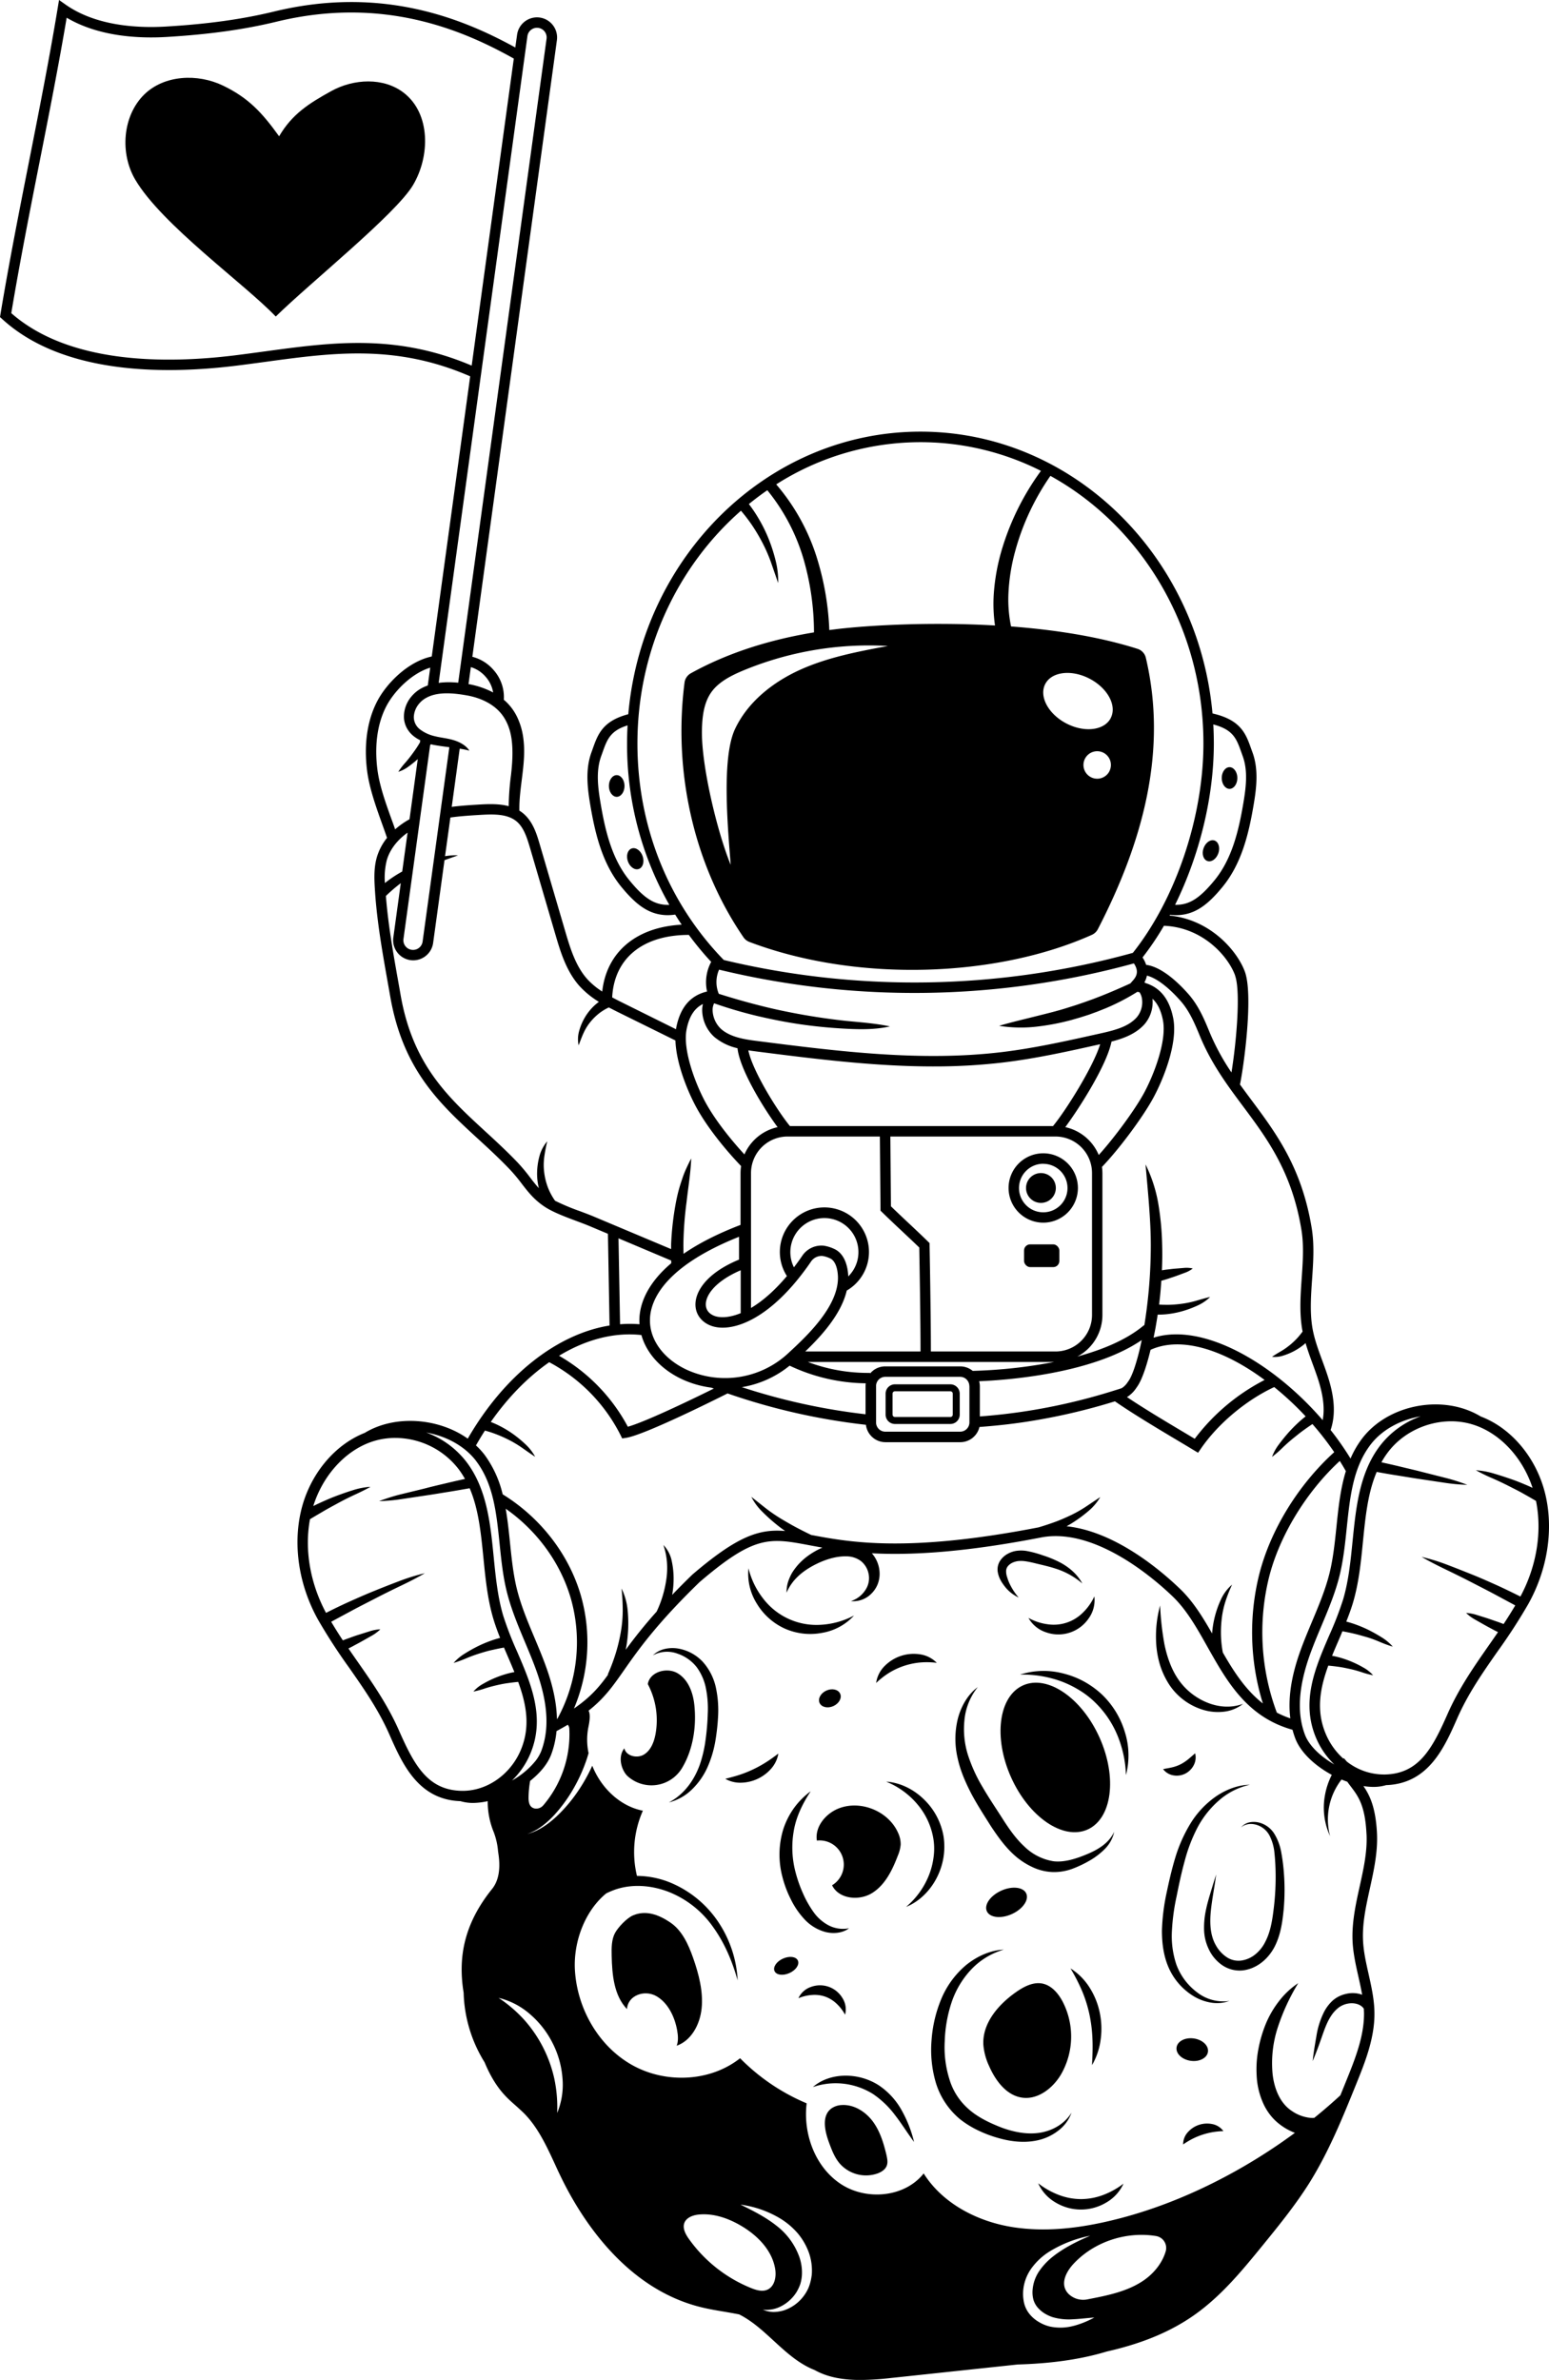 <svg xmlns="http://www.w3.org/2000/svg" viewBox="0 0 869.04 1334.8"><title>Asset 7</title><g id="Layer_2" data-name="Layer 2"><g id="Layer_1-2" data-name="Layer 1"><path d="M585.29,685.74a19.45,19.45,0,1,0-19.45-19.45A19.47,19.47,0,0,0,585.29,685.74Zm0-33a13.6,13.6,0,1,1-13.59,13.59A13.61,13.61,0,0,1,585.29,652.7Z"/><path d="M584,674.65a8.36,8.36,0,1,0-8.36-8.36A8.36,8.36,0,0,0,584,674.65Z"/><rect x="574.52" y="697.91" width="19.82" height="12.76" rx="3.44"/><path d="M346,434.74c-2.43,0-4.39,2.72-4.39,6.08s2,6.09,4.39,6.09,4.38-2.73,4.38-6.09S348.39,434.74,346,434.74Z"/><path d="M358.39,487.38c2.29-.8,3.25-4,2.15-7.19s-3.85-5.1-6.14-4.31-3.25,4-2.14,7.19S356.11,488.17,358.39,487.38Z"/><path d="M689.81,442.44c2.42,0,4.39-2.73,4.39-6.09s-2-6.08-4.39-6.08-4.38,2.72-4.38,6.08S687.39,442.44,689.81,442.44Z"/><path d="M677.39,482.91c2.28.79,5-1.14,6.13-4.31s.14-6.4-2.14-7.19-5,1.14-6.14,4.31S675.1,482.11,677.39,482.91Z"/><path d="M376.33,1078.44c-7-4.83-14.18-7.21-21.27-4.14-3.34,1.45-8.18,6.47-10,9.8-2,3.7-2,8.4-1.89,12.88.24,10.44,1.23,22.19,8.58,29.83.47-7.6,9.66-11,16.29-7.36s10.51,11.64,11.87,19.32c.52,2.92.74,6-.27,8.6,8.12-2.87,13.06-11.73,14-21s-1.52-19-4.76-28.21C386.25,1090.62,382.68,1082.81,376.33,1078.44Z"/><path d="M382.54,991.79c6.19-10.16,8.32-23.28,7-35.57-.72-6.93-3.42-14.26-9.43-17.78s-15.55-.77-16.67,6.1a43.31,43.31,0,0,1,4.3,28.18c-.84,4.4-2.63,9-6.46,11.33s-10,.89-11-3.48c-3.24,4-2.32,10.2.72,14.37a9.62,9.62,0,0,0,1.59,1.65A20,20,0,0,0,382.54,991.79Z"/><path d="M489.66,1189.81c-4.1-5.51-10.63-9.61-17.48-9.17a10.79,10.79,0,0,0-5.86,2c-5.44,4.13-3.6,12.6-1.23,19,1.53,4.15,3.12,8.39,6,11.77a19.63,19.63,0,0,0,21.38,5.54c2-.77,4-2,4.9-4s.41-4.11,0-6.15C495.77,1202.07,493.75,1195.32,489.66,1189.81Z"/><path d="M567.23,996.8c10,22.33,29.23,35.45,42.94,29.3s16.72-29.22,6.72-51.54-29.22-35.44-42.93-29.3S557.23,974.48,567.23,996.8Z"/><path d="M551.7,1146.82a34.56,34.56,0,0,0,3.25,12c3.59,8.2,9.74,16.48,18.61,17.68s17.28-5.43,21.82-13.24a42.62,42.62,0,0,0,.74-40.75c-2.44-4.57-6.17-8.94-11.24-10-5.27-1.06-10.5,1.73-14.89,4.81C560.09,1124.27,551.06,1134.75,551.7,1146.82Z"/><path d="M458.29,1032.31a13.54,13.54,0,0,1,8.53,25.06c3.76,7.75,15.17,8.9,22.48,4.35s11.32-12.85,14.39-20.9a20.12,20.12,0,0,0,1.62-6.3,15.1,15.1,0,0,0-1.5-6.65c-5.41-12.16-21.15-18.51-33.48-13.51C463.12,1017.29,457.09,1024.63,458.29,1032.31Z"/><path d="M564.1,890.28a21.26,21.26,0,0,0,7.4,5.71,34.07,34.07,0,0,1-4.88-7.36,23.9,23.9,0,0,1-1.54-3.93,10.07,10.07,0,0,1-.61-3.65,4.43,4.43,0,0,1,1-2.65,7.41,7.41,0,0,1,2.51-1.92,10.57,10.57,0,0,1,3.3-.94,17,17,0,0,1,3.76.08c2.6.33,5.5,1.11,8.42,1.8s5.71,1.37,8.46,2.26a42.58,42.58,0,0,1,15.28,8.42c-2.88-5.43-8-9.65-13.66-12.39a62.48,62.48,0,0,0-8.63-3.43,58.68,58.68,0,0,0-9.09-2.43,19.34,19.34,0,0,0-5.22-.09,14.24,14.24,0,0,0-5.27,1.73,11.87,11.87,0,0,0-4.25,3.9,9,9,0,0,0-1.37,5.87C560.27,885.15,562.12,887.76,564.1,890.28Z"/><path d="M718.82,1038.87a29.83,29.83,0,0,0-3.81-10.26,14.29,14.29,0,0,0-8.87-6.46,12.18,12.18,0,0,0-5.44,0,8.64,8.64,0,0,0-4.46,2.8c2.69-2.34,6.44-2.37,9.45-1.23a12.26,12.26,0,0,1,6.83,6.34,26.88,26.88,0,0,1,2.51,9.42c.35,3.32.55,6.77.62,10.17a143.89,143.89,0,0,1-1,20.35c-.79,6.75-1.83,13.45-4.75,19a20.85,20.85,0,0,1-5.63,7.12,16,16,0,0,1-7.95,3.49,12,12,0,0,1-8.14-1.94,19.14,19.14,0,0,1-6.09-6.73c-3.13-5.47-3.46-12.36-2.78-19.08s2.12-13.63,3-20.53q-1.6,5-3.1,10c-1,3.32-2,6.68-2.69,10.15a46.93,46.93,0,0,0-1,10.72,26.66,26.66,0,0,0,2.56,10.85,22.47,22.47,0,0,0,7.28,8.9,17.4,17.4,0,0,0,11.56,3.2c8.26-.82,14.81-6.69,18.24-13.44s4.38-14.17,5.06-21.13a123.69,123.69,0,0,0,0-21.17A105.27,105.27,0,0,0,718.82,1038.87Z"/><path d="M545,1006.13c3.37,6.31,7.19,12.17,10.91,18.08,3.89,5.84,8.11,11.89,13.82,16.85a41.27,41.27,0,0,0,9.57,6.15,28.92,28.92,0,0,0,11.25,2.75,29.55,29.55,0,0,0,11.25-1.89,64.16,64.16,0,0,0,9.77-4.68,39.7,39.7,0,0,0,8.53-6.64,19.22,19.22,0,0,0,5-9.35c-3,6.43-9.14,10-15.3,12.57s-12.84,4.68-18.84,3.92a30.11,30.11,0,0,1-16.35-8.35c-4.69-4.33-8.52-9.81-12.2-15.59s-7.62-11.56-11-17.4a87.41,87.41,0,0,1-8.33-18.16,48.32,48.32,0,0,1-2-19.55,34.63,34.63,0,0,1,7.48-18.6c-5.69,4.19-9.44,10.89-11.23,17.91a47.41,47.41,0,0,0-.1,21.78C538.75,993.1,541.73,999.8,545,1006.13Z"/><path d="M454.82,1004.66a42.73,42.73,0,0,0-9.22,9.19,43.53,43.53,0,0,0-6.09,11.91,48.57,48.57,0,0,0-.57,26.83,60.4,60.4,0,0,0,4.7,12.58,45.83,45.83,0,0,0,7.65,11.22,24.82,24.82,0,0,0,11.95,7.23c4.52,1.08,9.58.56,13.09-2.13a17.6,17.6,0,0,1-11.7-1.77,24.42,24.42,0,0,1-8.37-7.55,58.88,58.88,0,0,1-5.77-10.28,74.15,74.15,0,0,1-4-11.23,54,54,0,0,1-1.22-23.44C446.53,1019.35,450.09,1011.84,454.82,1004.66Z"/><path d="M529.23,1042.29a38.33,38.33,0,0,0,.16-12.19A37.68,37.68,0,0,0,518.16,1009c-5.75-5.55-13.31-9.27-21-9.75a44.79,44.79,0,0,1,17.67,12.87,39.91,39.91,0,0,1,8.79,18.93,35.18,35.18,0,0,1,.16,10.45,42,42,0,0,1-2.64,10.29,44.62,44.62,0,0,1-12.81,17.71c7.17-2.85,13.19-8.73,16.94-15.79A38.58,38.58,0,0,0,529.23,1042.29Z"/><path d="M394.34,932.1a24.62,24.62,0,0,0-13.72-7.47,19.25,19.25,0,0,0-7.75.22,14.41,14.41,0,0,0-6.6,3.56,16.75,16.75,0,0,1,13.67-1,23,23,0,0,1,10.94,7.65,29.69,29.69,0,0,1,5.24,12.28,57.88,57.88,0,0,1,.95,13.92,134.11,134.11,0,0,1-1.19,14.28,70.89,70.89,0,0,1-3.12,13.77c-3.05,8.76-8.69,17-17.5,21.6a28.46,28.46,0,0,0,13-7.33A40.23,40.23,0,0,0,397,991a62.5,62.5,0,0,0,4.35-14.6,121,121,0,0,0,1.58-15,60.33,60.33,0,0,0-1.39-15.31A31.74,31.74,0,0,0,394.34,932.1Z"/><path d="M492.84,1169.44a34.48,34.48,0,0,0-18.9-5.27c-6.54.07-13.15,2.2-17.88,6.39a39,39,0,0,1,17.64-1.84,39.87,39.87,0,0,1,16,5.66,52,52,0,0,1,12.47,11.94c3.66,4.71,6.9,10,10.64,15a69.48,69.48,0,0,0-6.83-17.54A40.52,40.52,0,0,0,492.84,1169.44Z"/><path d="M594.52,1194.36a21.63,21.63,0,0,0,6.64-9.46c-4,6.52-11,10.26-18,11.3s-14.26-.39-21-2.83c-6.78-2.62-13.45-5.79-18.64-10.37a35.75,35.75,0,0,1-10.94-17.08,59.89,59.89,0,0,1-2.55-21.08,76.49,76.49,0,0,1,3.69-21.32A50.39,50.39,0,0,1,544.51,1105a40.72,40.72,0,0,1,18.68-11.54c-7.67.35-15.16,3.77-21.28,8.75A50,50,0,0,0,528,1121.35a73.75,73.75,0,0,0-5.38,23.07,65.16,65.16,0,0,0,2.47,23.87,42.73,42.73,0,0,0,13.66,20.4,53.8,53.8,0,0,0,10.37,6.34,68.31,68.31,0,0,0,11.12,4.14c7.58,2.16,15.92,3,23.76.77A28.91,28.91,0,0,0,594.52,1194.36Z"/><path d="M617.49,1144a44.14,44.14,0,0,0-.51-15.24,42,42,0,0,0-5.77-14.15A34.17,34.17,0,0,0,600.59,1104a105.64,105.64,0,0,1,6.56,12.81,73.52,73.52,0,0,1,4.1,13.2,81.73,81.73,0,0,1,1.66,13.77c.21,4.7,0,9.46-.24,14.46A38.65,38.65,0,0,0,617.49,1144Z"/><path d="M671.22,1117.12A34.17,34.17,0,0,1,660,1101.89a50.14,50.14,0,0,1-2.51-19,118.45,118.45,0,0,1,2.69-19.62c1.3-6.59,2.71-13.17,4.48-19.55a89.71,89.71,0,0,1,7-18.39,53,53,0,0,1,12-15.34,39,39,0,0,1,17.58-9c-6.84.12-13.6,2.78-19.33,6.75a51.17,51.17,0,0,0-14.22,15.33,82.29,82.29,0,0,0-8.4,19.09c-2,6.63-3.49,13.3-4.91,20a116.34,116.34,0,0,0-2.5,20.63c0,7,.88,14.24,3.81,20.86a35.52,35.52,0,0,0,13.91,15.9,27.39,27.39,0,0,0,9.88,3.65,20.85,20.85,0,0,0,10.24-.94A24,24,0,0,1,671.22,1117.12Z"/><path d="M440.31,913.42a35.29,35.29,0,0,0,20.93,2.38,31.4,31.4,0,0,0,17.9-9.72,45.15,45.15,0,0,1-18.46,5.19,37.62,37.62,0,0,1-32.34-14.47,45,45,0,0,1-8.43-17.23,31.57,31.57,0,0,0,4.68,19.82A35.41,35.41,0,0,0,440.31,913.42Z"/><path d="M587.87,911A30.16,30.16,0,0,1,577,907.42a17.5,17.5,0,0,0,9.81,8.06,20.6,20.6,0,0,0,24-7.82,17.51,17.51,0,0,0,3.16-12.31,30.26,30.26,0,0,1-6.68,9.35A23.11,23.11,0,0,1,587.87,911Z"/><path d="M675.06,959a28.7,28.7,0,0,0,11.75,1,21.05,21.05,0,0,0,10.57-4.38c-7.11,2.62-14.45,1.73-20.79-1A36.14,36.14,0,0,1,661,941.8c-3.89-5.72-6.22-12.46-7.69-19.47a159.66,159.66,0,0,1-2.45-21.89A65.75,65.75,0,0,0,648.75,923a51.93,51.93,0,0,0,2.24,11.4A45.16,45.16,0,0,0,656.08,945,34.92,34.92,0,0,0,675.06,959Z"/><path d="M606.35,1233.39a35.48,35.48,0,0,1-12.27-2.32,44.53,44.53,0,0,1-11.62-6.55,23.67,23.67,0,0,0,9.58,10.67,27.64,27.64,0,0,0,28.61.12,23.54,23.54,0,0,0,9.67-10.59,44.53,44.53,0,0,1-11.67,6.45A35.79,35.79,0,0,1,606.35,1233.39Z"/><path d="M463,1119.84a18.38,18.38,0,0,1,6.06,3.67,24.69,24.69,0,0,1,5.06,6.45,11.79,11.79,0,0,0-1.45-9.29,14.65,14.65,0,0,0-17.72-6.27,11.87,11.87,0,0,0-7,6.31,24.1,24.1,0,0,1,8-1.83A18,18,0,0,1,463,1119.84Z"/><path d="M429.64,988.46a64.94,64.94,0,0,1-7,3.86,63.64,63.64,0,0,1-7.41,3c-2.58.87-5.27,1.57-8.32,2.35a17,17,0,0,0,9.06,2.17,23.1,23.1,0,0,0,16.71-7.91,16.92,16.92,0,0,0,4-8.4C434.19,985.37,432,987,429.64,988.46Z"/><path d="M662.33,989.53a20.72,20.72,0,0,1-4.2,1.57c-1.59.42-3.37.7-5.6,1.11a9,9,0,0,0,5.55,3.47,10.56,10.56,0,0,0,6.87-.91,10.84,10.84,0,0,0,4.86-4.91,9.31,9.31,0,0,0,.7-6.49c-1.73,1.47-3.06,2.71-4.38,3.72A23.73,23.73,0,0,1,662.33,989.53Z"/><path d="M507.25,934.3a40.77,40.77,0,0,1,8.71-1.85,43.94,43.94,0,0,1,9.61.17,16.45,16.45,0,0,0-9.4-4.77,22.94,22.94,0,0,0-19.93,6.63,16.51,16.51,0,0,0-4.69,9.43,44.44,44.44,0,0,1,7.6-5.89A40.49,40.49,0,0,1,507.25,934.3Z"/><path d="M680.16,1191.32a14.41,14.41,0,0,0-13.76,4.57,10,10,0,0,0-2.62,6.85,44.65,44.65,0,0,1,5.53-3.31,40.08,40.08,0,0,1,5.2-2.13,41.88,41.88,0,0,1,5.43-1.39,45,45,0,0,1,6.42-.66A10,10,0,0,0,680.16,1191.32Z"/><path d="M575.77,1062c-1.62-3.64-7.9-4.36-14-1.62s-9.76,7.91-8.13,11.54,7.91,4.36,14,1.62S577.4,1065.64,575.77,1062Z"/><path d="M467.54,956.88c3.19-1.43,4.9-4.54,3.82-6.94s-4.53-3.2-7.72-1.77-4.9,4.54-3.83,6.94S464.35,958.31,467.54,956.88Z"/><path d="M439.28,1098.5c-3.62,1.61-5.74,4.74-4.74,7s4.74,2.73,8.36,1.11,5.74-4.74,4.74-7S442.89,1096.88,439.28,1098.5Z"/><path d="M677.7,1150.82c.5-3.45-3-6.83-7.9-7.53s-9.21,1.54-9.71,5,3,6.83,7.9,7.53S677.2,1154.28,677.7,1150.82Z"/><path d="M618.17,950.32A50.65,50.65,0,0,0,608,943a48.88,48.88,0,0,0-11.59-4.45,43.42,43.42,0,0,0-24.12.67,63.17,63.17,0,0,1,22.81,3.68,57.31,57.31,0,0,1,10.16,4.9,48.44,48.44,0,0,1,8.86,6.77A55.16,55.16,0,0,1,626.79,973a63.16,63.16,0,0,1,4.9,22.58,43.4,43.4,0,0,0-.6-24.13A48.35,48.35,0,0,0,618.17,950.32Z"/><path d="M533.2,776.41H502.09a5.25,5.25,0,0,0-5.24,5.24v11.76a5.25,5.25,0,0,0,5.24,5.24H533.2a5.25,5.25,0,0,0,5.24-5.24V781.65A5.25,5.25,0,0,0,533.2,776.41Zm1.33,17a1.34,1.34,0,0,1-1.33,1.33H502.09a1.34,1.34,0,0,1-1.34-1.33V781.65a1.34,1.34,0,0,1,1.34-1.34H533.2a1.34,1.34,0,0,1,1.33,1.34Z"/><path d="M867.05,838.4C862.26,818,848.12,801,830.74,794.45c-21-12.75-52.11-6.89-66.72,12.59a53.9,53.9,0,0,0-6.33,11,162.72,162.72,0,0,0-11.3-16.16l.16.06c3.79-11.16.72-23-1.93-31-.88-2.67-1.86-5.33-2.81-7.91-2.49-6.78-4.84-13.18-5.77-20-1.12-8.23-.51-17.08.09-25.64.65-9.4,1.32-19.12-.2-28.45-5.53-34-19.93-53.3-33.86-72-2.17-2.92-4.31-5.79-6.4-8.69,2.43-11.82,7.45-50.34,2.76-63.22-4.18-11.49-19.11-29.24-42.28-31.53l.25-.43a30.5,30.5,0,0,0,3.38.21c10.74,0,18.2-6.2,26.16-15.93,10.63-13,14.62-29.62,17.34-45.66,1.58-9.29,3-20-.62-29.76-.26-.7-.51-1.4-.75-2.08-2.94-8.28-5.74-16.11-21.66-19.7-8-88.56-78.41-158.06-163.86-158.06s-156.11,69.72-163.9,158.49c-14.37,3.76-17.08,11.3-19.92,19.27-.24.68-.48,1.38-.74,2.08-3.59,9.74-2.2,20.47-.63,29.76,2.73,16,6.72,32.68,17.35,45.66,8,9.73,15.41,15.93,26.16,15.93a31,31,0,0,0,4.09-.32q1.77,2.87,3.65,5.65c-25.51,1.35-42.13,15.34-44.58,37.5a41.61,41.61,0,0,1-8.27-6.83c-6.77-7.46-9.85-18-12.57-27.24L302.85,473.7c-1.69-5.76-3.79-12.92-9.39-17.57a19.06,19.06,0,0,0-2.07-1.47c-.14-6.32.79-12.77,1.6-19.4.85-6.93,1.63-14.28.54-21.69a38.8,38.8,0,0,0-3.16-10.92,29.42,29.42,0,0,0-6.84-9.43c-.28-.26-.58-.49-.87-.73a22.82,22.82,0,0,0-5.6-16.54A23.42,23.42,0,0,0,265,368.36L312.44,22.54a11.29,11.29,0,0,0-9.64-12.7,11.29,11.29,0,0,0-12.7,9.63l-1,7.17c-29.62-16.3-75-34.81-135.31-20.18-17.76,4.32-36.94,7-60.35,8.41-16.39,1-39.51-.31-56.53-12.21L33.12,0l-.76,4.58C27.66,33,21.9,62.16,16.33,90.33S5,147.72.26,176.26L0,177.82l1.17,1.07c33.63,30.85,89.81,31.31,131,26.26,5.77-.71,11.46-1.48,17.1-2.25,37.53-5.11,73-9.92,114.52,8.18L242.23,368.2c-13.14,2.75-25.62,15.05-31,25.87-5.29,10.59-7.11,23.84-5.26,38.3,1.24,9.78,5.17,20.7,8.63,30.34q1.34,3.71,2.54,7.21a31.53,31.53,0,0,0-5.73,10.9c-1.86,6.48-1.4,13.32-1,19.35,1.15,17.19,4.2,34.33,7.14,50.89q.71,4,1.4,7.93c7.19,41.09,27.58,59.84,49.17,79.69,6,5.48,12.14,11.16,18.06,17.37a93.19,93.19,0,0,1,6.48,7.77c3.71,4.81,7.21,9.35,13.4,13.3,4.57,2.92,11.45,5.49,17.52,7.76,2.66,1,5.17,1.93,7.23,2.8L341.07,692l.91,51.43c-29.51,4.77-59.05,27.92-79.55,63.45-16.24-11.56-40.74-13.59-57.81-3.23-17.11,6.73-31,23.58-35.73,43.74-4.62,19.66-1.12,42,9.62,61.17a318,318,0,0,0,17.36,26.77c8.47,12.13,16.48,23.59,22.63,37.56,7.18,16.28,16.1,36.52,39.83,37.31a24.66,24.66,0,0,0,7.07,1,39.94,39.94,0,0,0,8.22-1,45.07,45.07,0,0,0,3.4,17.41,39.72,39.72,0,0,1,2.4,10.61l.28,2c1.17,8.31-.05,14.79-3.65,19.25-16.55,20.54-18.93,39.74-15.93,58.19a77.68,77.68,0,0,0,11.75,39c3.22,7.74,7,13.94,11.64,18.81,1.86,2,3.88,3.77,5.84,5.5,1.71,1.52,3.33,3,4.85,4.5,7.66,7.81,12.49,18.25,17.15,28.35,1,2.19,2,4.38,3.06,6.54,11.11,23.15,36.21,63.52,79.62,73.83,4,.95,8.16,1.66,12.18,2.33,2.88.49,5.72,1,8.47,1.53,14.43,7.21,24.26,22.32,38.87,29.65,1.18.6,2.37,1.11,3.55,1.59,7.58,4.25,16.52,5.54,25.64,5.54a159,159,0,0,0,16.87-1.08l71.32-7.6c17-.49,34.15-2.46,50-7.28,17.24-3.89,34.1-9.94,48.94-20.35,15.37-10.78,27.25-25.35,38.74-39.44,8.87-10.89,18-22.15,25.72-34.34,11.06-17.59,18.92-37,26.53-55.82,4.88-12.06,10.41-25.73,10.25-40-.08-7.46-1.72-14.74-3.29-21.77-1.43-6.37-2.79-12.39-3.1-18.57-.5-9.77,1.6-19.3,3.82-29.39s4.47-20.31,4-30.81c-.71-14.66-4.08-21.56-7.62-26.65a37,37,0,0,0,5.65.48,24.66,24.66,0,0,0,7.07-1c23.74-.79,32.66-21,39.84-37.31,6.15-14,14.15-25.43,22.62-37.56a313.1,313.1,0,0,0,17.36-26.77C868.17,880.36,871.67,858.07,867.05,838.4ZM768.7,810.55c6.52-8.7,17.12-14.29,28.35-16.19a49.72,49.72,0,0,0-23.19,17c-11.21,15.07-13.11,34.26-15,52.82-1.1,11.08-2.24,22.54-5.34,32.95a190,190,0,0,1-7.82,20.2c-7.87,18.24-16,37.11-7.28,57.55a44.86,44.86,0,0,0,10.19,14.74c-7.64-4.39-14.13-10.45-16.48-16.66-4.59-12.12-3.68-26.81,2.79-44.92,1.95-5.43,4.24-10.9,6.46-16.18,3.92-9.33,8-19,10.38-29.09,2-8.48,2.93-17.39,3.82-26C757.39,839.63,759.06,823.41,768.7,810.55Zm-13.63,14.56c-3.08,9.95-4.19,20.62-5.26,31.08-.87,8.44-1.77,17.16-3.69,25.26-2.3,9.65-6.26,19.07-10.09,28.18-2.24,5.36-4.57,10.89-6.57,16.48-5.11,14.3-6.94,26.72-5.54,37.66a53.49,53.49,0,0,1-7.58-3.24,128.74,128.74,0,0,1-4.45-75.6c5.79-23.35,20.9-48.15,39.77-65.54C752.85,821.29,754,823.19,755.07,825.11ZM697.38,620.47c13.51,18.11,27.47,36.83,32.78,69.41,1.41,8.66.76,18,.13,27.1-.62,8.86-1.25,18,0,26.85.14,1,.31,2,.5,3-.91,1.22-1.86,2.41-2.89,3.56a40.76,40.76,0,0,1-9,7.34c-1.71,1-3.46,2-5.25,3.26a15,15,0,0,0,6.37-.72,35.16,35.16,0,0,0,6-2.5,34.77,34.77,0,0,0,5.45-3.61c.34-.27.64-.58,1-.87,1.17,4,2.59,7.92,4,11.75.93,2.53,1.89,5.16,2.75,7.73,3.18,9.59,4.09,17.24,2.84,23.73-27.48-31.92-67.12-55-94.87-46.24.38-1.82.74-3.65,1.08-5.47.45-2.49.85-5,1.23-7.47a46.5,46.5,0,0,0,6.46-.4,51.62,51.62,0,0,0,8.27-1.79,59.11,59.11,0,0,0,7.82-3,23.88,23.88,0,0,0,6.87-4.71c-2.75.61-5.3,1.4-7.85,2.12a53.47,53.47,0,0,1-7.73,1.64,64.08,64.08,0,0,1-7.79.64c-1.76,0-3.52,0-5.26-.14.41-3.3.77-6.61,1-9.93.1-1.14.17-2.29.25-3.43,1.37-.38,2.74-.78,4.1-1.23,1.53-.53,3.07-1,4.58-1.56l4.56-1.69a15.29,15.29,0,0,0,4.39-2.4,15.83,15.83,0,0,0-5-.31l-4.84.4c-1.61.13-3.2.36-4.81.53-.88.1-1.76.26-2.65.39.21-4.65.28-9.31.14-14a159.71,159.71,0,0,0-2.14-23.2,80.48,80.48,0,0,0-7.18-22.17c.66,7.78,1.39,15.29,1.95,22.84s1,15.06,1,22.62A283.42,283.42,0,0,1,642,743.38l-.14-.16c-9.72,8.22-23.42,13.81-37.45,17.62a26.38,26.38,0,0,0,14.08-23.3V657.92a27.85,27.85,0,0,0-.25-3.44c9.33-9.67,22.52-27.31,28.55-38.27,5.56-10.08,14.22-31,11.42-45.15-2.11-10.7-7.29-17.2-15.75-19.77-.13-.12-.24-.27-.38-.39a12.25,12.25,0,0,0,1.37-3.72c5.2,1.29,12.06,6.42,19,14.33,5,5.68,7.94,12.82,10.8,19.73C679.67,596.72,688.67,608.79,697.38,620.47Zm-148,154.2c14.44-.57,63.13-3.91,91.16-23.09a136.44,136.44,0,0,1-3.57,14.06c-.56,1.77-1.17,3.51-1.87,5.15-.34.83-.71,1.61-1.1,2.35-.19.37-.4.66-.59,1s-.51.74-.76,1.09a11,11,0,0,1-3.11,3.19,3.11,3.11,0,0,1-.79.34l-1.35.43-2.72.85a334.84,334.84,0,0,1-44.27,10.66c-10.16,1.73-20.4,2.95-30.68,3.73V777.39A11.08,11.08,0,0,0,549.33,774.67Zm-10.69-8.32H496.69a11,11,0,0,0-8.54,4V770a95.55,95.55,0,0,1-34.95-6.13H591.42a278.13,278.13,0,0,1-45.71,5A11,11,0,0,0,538.64,766.35Zm5.19,11v20.43a5.19,5.19,0,0,1-5.19,5.19H496.69a5.19,5.19,0,0,1-5.19-5.19V777.39a5.19,5.19,0,0,1,5.19-5.19h41.95A5.2,5.2,0,0,1,543.83,777.39Zm-185-34.62a67.08,67.08,0,0,0-11,0L347,694.53,376.57,707c0,.49,0,1,.05,1.46-14.41,12.19-17.64,23.78-17.89,31.16A29.29,29.29,0,0,0,358.8,742.77Zm55.74-49.08v12.82c-18.47,7.59-24.77,18.18-24.44,25.72.24,5.56,4,10,9.8,11.72,11.57,3.33,32.89-4.13,54.86-36.09a7.15,7.15,0,0,1,6.61-3.4,15.53,15.53,0,0,1,4.17,1.31c4.28,1.89,4.51,9.45,4.51,10.94,0,16.45-17.93,33.08-27.58,42a52,52,0,0,1-56.94,9.72c-13.31-6.09-21.34-17.05-20.95-28.59C364.92,729.81,372,710.7,414.54,693.69Zm.94,18.78v24.07c-6.05,2.48-10.88,2.67-14,1.78-3.4-1-5.43-3.29-5.56-6.34C395.72,726.83,400.79,718.82,415.48,712.47ZM400.82,581.64a30.72,30.72,0,0,0,12.94,6.27c1.32,12.06,14.7,33.75,22.5,44.27a26.45,26.45,0,0,0-18.61,15.29c-7.37-8-16.13-18.83-21.66-28.86s-13.1-29.53-10.8-41.21c1.43-7.29,4.36-11.9,9.18-14.29a15.35,15.35,0,0,0-.42,3.08A20.61,20.61,0,0,0,400.82,581.64Zm73.71-9.08q-12.33-1.34-24.52-3.51c-8.12-1.46-16.2-3.14-24.18-5.21-7.59-1.92-15.1-4.09-22.56-6.45l-.07-.16a17.17,17.17,0,0,1,.23-13.39,465.86,465.86,0,0,0,232.72-3.51c3,4.45,1.41,7.35-.39,9.42l-1.58,1.81c-5.48,2.49-11,4.91-16.54,7.09l-4.59,1.77-4.64,1.66-4.65,1.6-4.69,1.48c-6.26,2-12.66,3.51-19.07,5.12s-12.89,3.12-19.48,5.06a76.85,76.85,0,0,0,20.43.53,132.32,132.32,0,0,0,20.1-3.78l4.92-1.42,4.88-1.55,4.82-1.76,4.76-1.9a123.48,123.48,0,0,0,17.68-9.19c.4.07.79.15,1.18.24a8.69,8.69,0,0,1,1.31,3.16,13.11,13.11,0,0,1-2.85,10.91c-4.61,5.17-11.89,7.14-20.23,9-18,4-36.62,8.23-55.2,10.47-45.65,5.51-92.08-.41-137-6.13-6.75-.86-15.15-1.93-20.68-6.72a15,15,0,0,1-4.85-10.89,8.41,8.41,0,0,1,.85-3.6,245,245,0,0,0,23.72,7c8.18,1.93,16.44,3.59,24.75,4.79s16.69,2,25.07,2.45,16.79.58,25.12-1.27C491,573.91,482.77,573.38,474.53,572.56Zm172-12.44c2.92,2.65,4.83,6.6,5.91,12.07,2.3,11.67-5.21,31-10.81,41.2-5.22,9.49-16.5,24.79-25.2,34.41a26.43,26.43,0,0,0-18.77-15.63c8-10.83,23.35-34.89,25.93-48,6.36-1.63,13.56-4.17,18.49-9.69A19,19,0,0,0,646.57,560.12ZM521.52,698.41l0-1.2-.86-.84c-3.54-3.46-7.28-7-10.91-10.39-3.29-3.09-6.68-6.28-9.91-9.42l-.32-39.13h92.65a20.51,20.51,0,0,1,20.49,20.49v79.62A20.51,20.51,0,0,1,592.15,758h-69.9C522.28,738.68,521.53,698.83,521.52,698.41Zm-46.46,25.41a25,25,0,1,0-33.58-8.13c-7.31,8.67-14.14,14.35-20.14,17.9V657.92a20.51,20.51,0,0,1,20.49-20.49h51.81L494,679l.86.85c3.54,3.46,7.27,7,10.88,10.36,3.3,3.11,6.71,6.31,10,9.47.12,6.82.73,40.92.7,58.31H451.77C460.68,749.45,471.92,737.19,475.06,723.82Zm-7.15-23.4a21.26,21.26,0,0,0-5.8-1.77,13,13,0,0,0-12.17,5.89c-1.52,2.22-3,4.29-4.53,6.24a18.93,18.93,0,0,1-2-8.49,19.1,19.1,0,1,1,32.49,13.6C475.77,712.21,474.74,703.44,467.91,700.42ZM419.84,589.1c1.63.25,3.23.45,4.75.65,32.47,4.13,65.72,8.37,99.05,8.37A328.7,328.7,0,0,0,563,595.88c18.34-2.21,36.56-6.26,54.23-10.22-3.86,12.64-19.17,37.08-26.46,45.91H443.18C436.16,623.06,422.17,600.61,419.84,589.1ZM443,765.94a102.4,102.4,0,0,0,42.72,9.9,11.43,11.43,0,0,0-.12,1.55v15.82A351.3,351.3,0,0,1,416.19,778,57.09,57.09,0,0,0,443,765.94Zm189.33,17.59a16.59,16.59,0,0,0,5-4.85c.31-.44.58-.81.88-1.27s.63-1,.88-1.46c.52-1,1-1.9,1.37-2.83.81-1.88,1.49-3.75,2.11-5.63,1.13-3.46,2.08-6.93,2.92-10.42,17.6-8,41.79.42,64,16.89a114.8,114.8,0,0,0-39.21,33l-6.22-3.72C653.58,797,641.86,790,632.28,783.57Zm60.56-236.46c3.34,9.15.62,38.49-2,54.43A128,128,0,0,1,678.65,579c-3-7.35-6.2-14.94-11.81-21.35-5.11-5.83-14.67-15.29-23.81-16.51A17,17,0,0,0,641,537a159.15,159.15,0,0,0,12-17.77C675,520.11,689.11,536.55,692.93,547.07ZM680.7,406.31c11.21,2.95,13,8,15.7,15.53.25.7.5,1.42.76,2.14,3.09,8.39,1.87,17.82.35,26.76-2.59,15.25-6.33,31-16.1,42.94-8.33,10.17-14.26,14-22.14,13.78C672.88,479.85,681,447.16,681,417,681,413.38,680.9,409.83,680.7,406.31ZM516.39,248A150,150,0,0,1,584,264.09,144.83,144.83,0,0,0,562.44,307a115.34,115.34,0,0,0-4.87,25.66,85,85,0,0,0,.66,18.15c-37.27-2.14-71.65,0-88.54,2l-4.42.56a156.35,156.35,0,0,0-7.35-41.7,116.64,116.64,0,0,0-22.43-40A150.61,150.61,0,0,1,516.39,248ZM409.94,485.05c-7.57-18.44-16.79-56.58-16.11-76.51.23-7,1.11-14.32,5.09-20.09s10.78-9.3,17.35-12.1a184.31,184.31,0,0,1,81.84-14.05c-16.64,3.12-33.46,6.29-48.9,13.21s-29.63,18.06-36.84,33.37C404.51,425.54,408.58,466.69,409.94,485.05Zm-56.86,8.63c-9.77-11.94-13.51-27.69-16.1-42.94-1.52-8.94-2.74-18.37.34-26.76.27-.72.52-1.44.77-2.14,2.52-7.08,4.3-12,14-15-.18,3.36-.28,6.74-.28,10.14a181.53,181.53,0,0,0,23.7,90.5C367.46,507.79,361.49,504,353.08,493.68ZM357.62,417c0-52.53,22.65-99.54,58.09-130.56,2,2.35,3.86,4.75,5.62,7.27a98,98,0,0,1,6.26,10.39,87.12,87.12,0,0,1,4.92,11.18L436.57,327a46.45,46.45,0,0,0-1.41-12.53,91.66,91.66,0,0,0-3.86-12.08,83.79,83.79,0,0,0-5.63-11.45,78.33,78.33,0,0,0-5.53-8.23c3.35-2.72,6.8-5.32,10.35-7.76a110.09,110.09,0,0,1,20.42,38.94,148.81,148.81,0,0,1,5.76,40.79c-24.13,4-47.78,11.13-69.11,22.95a7,7,0,0,0-3.51,5.19c-6.38,49.47,4.91,101.74,33.07,142.87a7,7,0,0,0,3.32,2.61c60.38,22.85,138.69,20,192.16-4a7,7,0,0,0,3.35-3.19c25.32-49,39.21-100.07,26.9-152.19a6.9,6.9,0,0,0-4.62-5c-21.78-6.94-46.76-10.73-71-12.57a75,75,0,0,1-1.47-18.31,107.46,107.46,0,0,1,3.82-24A135.34,135.34,0,0,1,578.18,286a137.88,137.88,0,0,1,11.13-19.1c51,28.16,85.85,84.85,85.85,150.06,0,41.23-15.53,87.2-39.59,117.46a459.88,459.88,0,0,1-229.51,4C374.83,506.31,357.62,463.22,357.62,417Zm265.52-14.21c-3.62,6.92-14.77,8.24-24.91,2.95s-15.42-15.2-11.8-22.13,14.77-8.24,24.9-2.94S626.75,395.82,623.14,402.74Zm-.74,29.82a7.71,7.71,0,1,1-3.26-10.4A7.71,7.71,0,0,1,622.4,432.56ZM386.47,524.35A173.38,173.38,0,0,0,399,539.48a24.06,24.06,0,0,0-2.32,16.62c-9.36,2.22-15,8.85-17.27,20.17-.06.31-.09.65-.14,1L350.51,563c-2.35-1.16-4.73-2.35-7.06-3.6C344.59,537.45,360.62,524.36,386.47,524.35Zm-98-68.62Zm-15.88-76a17.69,17.69,0,0,1,4.08,8.65,47.91,47.91,0,0,0-13.46-4.64l-.36-.06,1.31-9.52A17.63,17.63,0,0,1,272.6,379.75ZM148.5,197.1c-5.62.76-11.29,1.53-17,2.24-39.5,4.83-93,4.58-125.17-23.71C11,147.69,16.6,119.11,22.07,91.47,27.36,64.7,32.83,37.06,37.41,9.93,55.28,20.51,77.67,21.7,93.82,20.71c23.76-1.44,43.26-4.16,61.37-8.56,59.7-14.48,104.38,4.65,133.07,20.71l-23.63,172.2C222.27,187.06,186.41,191.94,148.5,197.1ZM295.9,20.27a5.42,5.42,0,1,1,10.74,1.47L257.07,382.9c-1.59-.15-3.18-.24-4.79-.27a42.92,42.92,0,0,0-6.17.37ZM242.76,389.88c5.87-1.71,12.77-1,19.22.15s12.63,3.75,17.15,8,7,10.12,7.88,16.53.47,13.13-.31,20a147.9,147.9,0,0,0-1.29,17v.6c-5.15-1.39-10.87-1.26-16.44-.93-5.14.31-10.35.64-15.54,1.3l4.48-32.62a48.43,48.43,0,0,1,5.43,1.1h0c-2.07-3.18-5.76-5-9.2-6s-7-1.28-10.17-2.1a21.53,21.53,0,0,1-8.4-3.87,8.71,8.71,0,0,1-3.41-7,12.36,12.36,0,0,1,3.2-7.63,13.19,13.19,0,0,1,3.28-2.74A18.67,18.67,0,0,1,242.76,389.88Zm9.34,29.2-15,109a5.42,5.42,0,1,1-10.74-1.47L241.31,418l.42-.58,1.11.27C246.09,418.31,249.13,418.71,252.1,419.08Zm-40.36,12.55c-1.7-13.31-.07-25.39,4.7-34.94,4.54-9.09,14.66-19.12,24.93-22.23l-1.37,10a24.09,24.09,0,0,0-4.43,2.07,19.54,19.54,0,0,0-4.65,4A17.67,17.67,0,0,0,226.61,402a13.77,13.77,0,0,0,1.6,6.27,14.81,14.81,0,0,0,4.08,4.78,21.38,21.38,0,0,0,3.49,2.16l-.16,1.18c-.37.6-.72,1.21-1.1,1.81-1.05,1.7-2.23,3.31-3.42,4.93s-2.45,3.2-3.8,4.73a39.31,39.31,0,0,0-3.83,5,18.21,18.21,0,0,0,5.7-2.92,59.13,59.13,0,0,0,5-4l.21-.2-4.63,33.74a44.35,44.35,0,0,0-8.06,5.67c-.51-1.44-1-2.91-1.57-4.4C216.55,450.92,212.91,440.77,211.74,431.63ZM217,482.44c1.69-5.9,5.85-11.3,11.66-15.44l-3,21.79c-1.27.72-2.54,1.46-3.78,2.24a70.31,70.31,0,0,0-5.94,4.23A40,40,0,0,1,217,482.44ZM333.06,682.29c-2.18-.92-4.75-1.88-7.46-2.9a127.32,127.32,0,0,1-14.19-5.93,34.43,34.43,0,0,1-3.78-6.87,36.09,36.09,0,0,1-2.24-8.47,33.63,33.63,0,0,1-.08-8.91,85,85,0,0,1,1.72-9.09,21.1,21.1,0,0,0-4.44,8.55,37.7,37.7,0,0,0-1.27,9.73,34.59,34.59,0,0,0,1,8c-1.76-1.9-3.34-3.94-5-6.12a98.78,98.78,0,0,0-6.87-8.23c-6.06-6.35-12.3-12.09-18.34-17.64-20.84-19.16-40.52-37.26-47.36-76.39q-.69-4-1.4-7.94c-2.77-15.55-5.6-31.59-6.85-47.58a90.77,90.77,0,0,1,8.35-7.16l-4.18,30.46a11.29,11.29,0,0,0,9.63,12.71h0a11.48,11.48,0,0,0,1.54.1,11.29,11.29,0,0,0,11.16-9.74l6.38-46.43c2.49-.89,5-1.78,7.57-2.72a36.88,36.88,0,0,0-7.27.48l3-21.69c5.54-.79,11.18-1.14,16.72-1.47,7.86-.47,15.35-.55,20.4,3.64,4.22,3.5,6,9.72,7.51,14.71l14.18,48.37c2.9,9.87,6.18,21.07,13.85,29.52A49.52,49.52,0,0,0,336,561.89a28.63,28.63,0,0,0-2.27,1.85,29.59,29.59,0,0,0-5.43,6.61,31.45,31.45,0,0,0-3.33,7.71,16.85,16.85,0,0,0-.34,8.22c1-2.59,1.86-5,2.94-7.27a28.2,28.2,0,0,1,4.05-6.31,30.8,30.8,0,0,1,5.37-5,29.7,29.7,0,0,1,4.58-2.67c2.16,1.14,4.3,2.21,6.37,3.23l31,15.3c.43,13.34,7.25,29.39,11.91,37.85,6.41,11.63,16.88,24.25,24.94,32.6a26.17,26.17,0,0,0-.32,3.89V687c-13.62,5.21-24,10.72-32,16.22,0-1.75-.07-3.5-.06-5.25a202.48,202.48,0,0,1,1.79-23.93c.89-8,2.25-15.92,2.6-24.31-1,1.83-1.9,3.71-2.76,5.6a51.08,51.08,0,0,0-2.27,5.79c-.68,2-1.31,3.93-1.87,5.92s-1,4-1.43,6a163.54,163.54,0,0,0-2.95,24.73c0,.93,0,1.86,0,2.8Zm26.79,66.48c2.89,10.35,11.19,19.49,23.25,25A56.47,56.47,0,0,0,399,778.26c.49.18,1,.34,1.47.53-15.66,7.76-39.1,18.87-48.23,21.41a100.41,100.41,0,0,0-38.6-39.81C328.68,751.29,344.58,747.08,359.85,748.77Zm-87.78,53.58c1.75.5,3.49,1,5.21,1.65a72.61,72.61,0,0,1,8,3.47,61.4,61.4,0,0,1,7.54,4.49c2.42,1.67,4.8,3.42,7.42,5.07a27.86,27.86,0,0,0-5.68-7.22,67.39,67.39,0,0,0-7.17-5.84,59.85,59.85,0,0,0-8.05-4.71c-1.3-.64-2.64-1.21-4-1.74,9.71-13.9,20.91-25.24,32.79-33.51a94.46,94.46,0,0,1,40,40.85l.95,1.9,2.11-.32c10.16-1.55,48.85-20.83,57-24.92a357.37,357.37,0,0,0,77.62,17.59,11.06,11.06,0,0,0,11,9.76h41.95a11.07,11.07,0,0,0,10.75-8.54c10.7-.78,21.37-2,32-3.85a342.33,342.33,0,0,0,44-10.53c10.29,7.1,23.78,15.16,35.76,22.31,3,1.77,5.82,3.48,8.52,5.11l2.37,1.42,1.56-2.27c9.6-14,25.26-27.14,41.15-34.57a172.24,172.24,0,0,1,17.63,16.44c-1.52,1.2-3,2.45-4.43,3.79a77.22,77.22,0,0,0-5.57,5.73q-2.61,3-5,6.2a27,27,0,0,0-3.85,7,59.7,59.7,0,0,0,5.93-5.15q2.77-2.68,5.74-5.11c2-1.59,3.94-3.21,6-4.68,1.64-1.2,3.32-2.34,5-3.47a167.12,167.12,0,0,1,12.22,15.76c-20.29,18.38-36,44-42.21,69.09a134.71,134.71,0,0,0,2.18,71.86c-9.67-7.55-16.36-17.93-22.47-28.59a61.52,61.52,0,0,1-1-8.74,65.11,65.11,0,0,1,.37-10,50.76,50.76,0,0,1,2.08-9.8,80.54,80.54,0,0,1,3.75-9.52,23.88,23.88,0,0,0-6.33,8.5,54.51,54.51,0,0,0-4.88,18.9c-5.14-9-10.66-18-17.87-24.91-10.93-10.54-36.56-32.34-63.76-35.23,1.45-.8,2.87-1.64,4.26-2.56a76.74,76.74,0,0,0,8.12-6.09,29.81,29.81,0,0,0,6.51-7.72L609,845.18a71.4,71.4,0,0,1-8.44,4.74c-2.93,1.37-5.87,2.68-8.9,3.77s-6,2.07-9,2.95c-73.78,14.33-106.07,8.29-127.43,4.28h-.08c-2.9-1.4-5.77-2.84-8.61-4.35s-5.86-3.28-8.73-5a90.48,90.48,0,0,1-8.29-5.73l-8-6.32a32.37,32.37,0,0,0,6.2,8.39,95.25,95.25,0,0,0,7.77,7c1.62,1.34,3.31,2.57,5,3.77-14.54-1.23-26.66,2.75-52,24.4-4.19,4.06-7.95,7.85-11.39,11.43a51.15,51.15,0,0,0,.81-8.38,46.1,46.1,0,0,0-1-10.41,18.09,18.09,0,0,0-4.73-9.2,39.27,39.27,0,0,1,2,9.63,42.88,42.88,0,0,1-.35,9.67,64.23,64.23,0,0,1-2.1,9.45,61.28,61.28,0,0,1-3.33,8.6,270.21,270.21,0,0,0-17.35,21.42,73,73,0,0,0,1.22-9.06,74.55,74.55,0,0,0-.13-12.94,35.64,35.64,0,0,0-3.42-12.37,124,124,0,0,1,.65,12.52,71.11,71.11,0,0,1-1.14,12.28,95.7,95.7,0,0,1-2.93,12A109.9,109.9,0,0,1,341,939.1l.19.08C336,946.42,331.09,952,322,958.26a95.38,95.38,0,0,0,3.86-63.48c-6.73-23.09-22.66-43.62-43.85-56.68a61.36,61.36,0,0,0-10.07-22.05,40.13,40.13,0,0,0-4.91-5.36Q269.46,806.4,272.07,802.35Zm40.7,161.53.05,0-.36.21c-.19-8.73-2.17-18.34-6-29-2-5.59-4.32-11.13-6.57-16.48-3.83-9.12-7.79-18.54-10.09-28.18-1.92-8.1-2.82-16.82-3.68-25.26-.65-6.31-1.31-12.7-2.41-19,17.56,12.32,30.68,30.24,36.49,50.17A89.49,89.49,0,0,1,312.77,963.88Zm-8,48.67a5.12,5.12,0,0,1-4.82,1.75c-3.08-.65-3.47-3.78-3.41-6.4a58.53,58.53,0,0,1,.88-9.06c5.47-4.32,9.78-9.43,11.8-14.75a50.44,50.44,0,0,0,3-13.18c2.25-1.22,4.38-2.41,6.32-3.56a3.5,3.5,0,0,1,.86,2.15A61.52,61.52,0,0,1,304.79,1012.55Zm-37.55-193c9.65,12.86,11.31,29.08,13.07,46.25.89,8.62,1.8,17.54,3.82,26,2.41,10.11,6.46,19.76,10.38,29.09,2.22,5.29,4.51,10.75,6.46,16.19,5.79,16.2,7.12,29.67,4,41a39.55,39.55,0,0,1-1.25,3.91,22.29,22.29,0,0,1-3.26,5.64,45.65,45.65,0,0,1-13.21,11,45,45,0,0,0,10.18-14.74c8.72-20.44.59-39.31-7.28-57.55a188.37,188.37,0,0,1-7.82-20.2c-3.1-10.41-4.24-21.87-5.34-32.95-1.84-18.56-3.74-37.75-14.95-52.82a49.74,49.74,0,0,0-22.91-16.93C250.33,805.42,260.79,811,267.24,819.56Zm-7.63,184.85h-.75c-18.85-.46-26.4-14.32-35-33.84-6.39-14.49-14.93-26.73-23.19-38.56-1.71-2.45-3.44-4.93-5.16-7.45.75-.38,1.5-.73,2.23-1.13,1.79-1,3.59-1.9,5.36-2.91l5.3-3a23.4,23.4,0,0,0,5-3.7,23.45,23.45,0,0,0-6.12,1.16l-5.83,1.83c-2,.6-3.85,1.3-5.78,2-1.11.38-2.2.8-3.3,1.21-2.25-3.38-4.43-6.87-6.55-10.43l11.83-6.37c4.46-2.4,9-4.67,13.5-7s9.06-4.57,13.64-6.77,9.13-4.47,13.57-7.09a113.15,113.15,0,0,0-14.66,4.55q-7.16,2.7-14.26,5.61c-4.74,1.91-9.4,4-14.07,6.09q-6.27,2.85-12.43,6c-8.94-16.63-12.17-35.52-9-52.55q3.66-2.19,7.36-4.35c2.85-1.68,5.77-3.23,8.68-4.82s5.88-3.06,8.89-4.46,6-2.82,9-4.52a40.54,40.54,0,0,0-10,1.94c-3.23,1-6.42,2.13-9.59,3.33s-6.26,2.57-9.34,4c-1.06.48-2.11,1-3.16,1.51,5.4-17.27,18.07-31.24,33.22-36.2a40.86,40.86,0,0,1,12.73-2,45,45,0,0,1,35.67,17.61,49.8,49.8,0,0,1,3.48,5.38c-3.36.75-6.73,1.5-10.08,2.31-4.26,1-8.53,2-12.77,3.12L225.28,838a103.71,103.71,0,0,0-12.6,3.94,104.35,104.35,0,0,0,13.14-1.23l13-1.95c4.34-.62,8.66-1.38,13-2.06,3.9-.63,7.79-1.32,11.68-2,5,11.68,6.33,25.13,7.73,39.18,1.12,11.36,2.29,23.09,5.55,34.05,1.07,3.58,2.38,7.15,3.79,10.69-1.79.49-3.56,1-5.3,1.65a69.81,69.81,0,0,0-7.5,3.2q-3.64,1.83-7.07,4a26.6,26.6,0,0,0-6.21,5.21,68.79,68.79,0,0,0,7.48-2.76c2.41-1,4.86-1.88,7.33-2.65s4.94-1.49,7.45-2c2-.46,4-.86,6-1.22.68,1.6,1.37,3.2,2.05,4.79,1.3,3,2.58,6,3.78,8.95a48.4,48.4,0,0,0-5.06,1.22,58.9,58.9,0,0,0-6.48,2.35,56.25,56.25,0,0,0-6.1,3.09,19.6,19.6,0,0,0-5.35,4.28,48.34,48.34,0,0,0,6.48-1.75c2.07-.68,4.17-1.24,6.27-1.73s4.2-.93,6.31-1.22,4-.54,6.07-.72c4.65,12.74,7,25.28,1.35,38.47C286.24,995.34,273.26,1004.41,259.61,1004.41Zm53,180.56a76.92,76.92,0,0,0-1.6-19.08A73.38,73.38,0,0,0,294.25,1133a76.37,76.37,0,0,0-14.51-12.48,41.44,41.44,0,0,1,17.69,9.22,52.22,52.22,0,0,1,12.52,16,51.69,51.69,0,0,1,5.59,19.5A41.31,41.31,0,0,1,312.63,1185Zm108.87,98.35a79.39,79.39,0,0,1-35-27.62c-1.88-2.65-3.66-6-2.49-9s4.83-4.33,8.1-4.64c8.18-.79,16.35,2,23.47,6.16,9.31,5.4,17.69,13.84,19.38,24.47.7,4.37-.35,9.74-4.41,11.52C427.67,1285.45,424.38,1284.47,421.5,1283.32Zm33.88-6.94a27,27,0,0,1-1.59,6.38,22.49,22.49,0,0,1-3.35,5.64,22.82,22.82,0,0,1-10.32,7.31,20.17,20.17,0,0,1-6.18,1,16.12,16.12,0,0,1-5.92-1.31,17.89,17.89,0,0,0,11-2.31,22.28,22.28,0,0,0,7.79-7.36A23.57,23.57,0,0,0,449,1281a21.63,21.63,0,0,0,.9-5.1,26.35,26.35,0,0,0-1.57-10.4,38.42,38.42,0,0,0-12.89-17.33c-5.91-4.68-12.88-8.21-20-11.69a58.23,58.23,0,0,1,22.65,8,41.26,41.26,0,0,1,9.48,8.12,35.78,35.78,0,0,1,6.3,11A30.26,30.26,0,0,1,455.38,1276.38Zm146.94,28.12a28.27,28.27,0,0,1-13.16.39,22,22,0,0,1-6.39-2.63,19.08,19.08,0,0,1-5.34-4.66,15.51,15.51,0,0,1-3-6.67,23.62,23.62,0,0,1-.28-6.9,24.88,24.88,0,0,1,5-12.4,36.05,36.05,0,0,1,9.48-8.7,69,69,0,0,1,23.06-9c-7.52,3.22-14.87,6.87-21.06,11.8a36.81,36.81,0,0,0-7.83,8.46,22,22,0,0,0-3.46,10.32,16.38,16.38,0,0,0,.47,5.26A12.14,12.14,0,0,0,582,1294a17.76,17.76,0,0,0,3.82,3.37,21.5,21.5,0,0,0,4.8,2.25,32.71,32.71,0,0,0,11.16,1.18c3.94-.16,8-.71,12.18-1A51.5,51.5,0,0,1,602.32,1304.5ZM654,1262.67c-1.91,6.56-6.65,12.4-12.38,16.33-9.2,6.31-20.64,8.51-31.43,10.6a11.82,11.82,0,0,1-10.57-2.91c-5.29-5.19-1.67-12.33,2.66-17,11.57-12.43,29.63-18.32,46.34-15.58A6.78,6.78,0,0,1,654,1262.67Zm112.67-234c.48,9.73-1.61,19.22-3.83,29.27s-4.49,20.39-4,30.94c.34,6.69,1.81,13.24,3.23,19.56.79,3.52,1.56,6.94,2.14,10.34l-.87-.3a15.84,15.84,0,0,0-8.36-.14,16.68,16.68,0,0,0-7.33,3.73,23.36,23.36,0,0,0-4.73,6.17,46,46,0,0,0-4.38,13.83c-.82,4.61-1.58,9.23-2.1,13.92,1.86-4.34,3.46-8.74,5-13.14s3-8.7,5.39-12.28A18.45,18.45,0,0,1,751,1126a12.4,12.4,0,0,1,5.17-2.25c3.69-.71,7.44.4,9,2.91,0,.77.08,1.54.09,2.31.14,13.1-5.16,26.19-9.83,37.74l-3.44,8.47q-7,6.45-14.65,12.65a13.22,13.22,0,0,1-2.1,0,22.09,22.09,0,0,1-10.48-3.88c-6.39-4.15-9.79-12.07-10.78-20.58a64.44,64.44,0,0,1,2.84-26.1,118.14,118.14,0,0,1,11.53-25,44.34,44.34,0,0,0-10.62,9.89,54.78,54.78,0,0,0-7.47,12.69,72.13,72.13,0,0,0-4.23,14.25,59.88,59.88,0,0,0-1,15.06,42.71,42.71,0,0,0,3.57,15.27,31.88,31.88,0,0,0,4.27,7.06,29.71,29.71,0,0,0,6.13,5.73,32.63,32.63,0,0,0,7.49,4c-28.58,21.06-62.49,38.53-97.31,47.73-19.62,5.19-40.19,8.26-60.27,5.27S529,1236.12,518.21,1219c-10.65,13.51-32.27,15.37-46.6,5.85s-21.12-28.09-19.05-45.18a114.7,114.7,0,0,1-37.34-25.29c-16.87,13.35-42,14.32-60.73,3.73s-30.65-31.58-31.94-53.06c-.95-16,5.7-33.49,17.61-43.15a46.08,46.08,0,0,1,4.46-1.92c9.84-3.55,20.89-2.67,30.76,1.2a55.25,55.25,0,0,1,24.78,19.74c6.33,8.81,10.64,19,13.69,29.8a64.78,64.78,0,0,0-10.4-32.05,60,60,0,0,0-26.1-22.25,50.1,50.1,0,0,0-20-4.3,57.11,57.11,0,0,1,3.33-36.57c-12.86-2.51-23.51-12.85-28.4-25.23a95.52,95.52,0,0,1-7.95,14.19A84.8,84.8,0,0,1,312,1019c-4.67,4.26-10.05,8.06-16.2,9.6,6-2,10.94-6.13,15.17-10.64a82.75,82.75,0,0,0,10.92-15.06A91.37,91.37,0,0,0,329.39,986c.29-.91.56-1.82.82-2.73a36.1,36.1,0,0,1-.06-14.82c1-4.77.85-7.56.06-9,8.9-7,13.61-13.72,19.92-22.73,7.62-10.91,18.06-25.85,42.34-49.37,30.9-26.44,39.28-24.88,61.68-20.68,2.28.43,4.69.88,7.26,1.32a42.9,42.9,0,0,0-8.87,5.18,36.46,36.46,0,0,0-4.45,4.06,35.11,35.11,0,0,0-3.65,4.8,26.51,26.51,0,0,0-2.4,5.47,19.38,19.38,0,0,0-.74,5.77c3-7.07,8.54-11.67,14.61-15s12.93-5.59,19.16-5.38a13.66,13.66,0,0,1,8,2.69,12.17,12.17,0,0,1,4.26,7.25,11.89,11.89,0,0,1-1.75,8.84A15.27,15.27,0,0,1,477.4,898a14.17,14.17,0,0,0,11.12-3.84,15.76,15.76,0,0,0,3.74-5.29,16,16,0,0,0,1.23-6.59,17.54,17.54,0,0,0-4.36-11.11c21.3,1.12,50.81-.29,94.79-8.84,30.64-6,64.42,23.84,74.05,33.12,7.87,7.58,13.54,17.67,19.54,28.36q1.41,2.5,2.84,5v0h0c10.08,17.67,21.5,34.86,44.8,41.35a47,47,0,0,0,1.54,4.84c3,7.93,11.09,15.37,20.49,20.45a40.77,40.77,0,0,0-3.91,11.87,38,38,0,0,0,2.94,22.47,36.46,36.46,0,0,1,6.44-31.73c1.07.45,2.14.86,3.22,1.24.65.93,1.32,1.82,2,2.7C762,1007.46,765.87,1012.55,766.65,1028.63ZM853,895.44c-4.11-2.06-8.25-4.06-12.44-6-4.66-2.09-9.32-4.19-14.06-6.1s-9.49-3.8-14.26-5.61a111.58,111.58,0,0,0-14.66-4.54c4.44,2.61,9,4.88,13.57,7.09s9.13,4.45,13.64,6.77,9,4.61,13.5,7l11.82,6.36q-3.17,5.35-6.54,10.44c-1.1-.41-2.19-.84-3.3-1.22-1.93-.64-3.83-1.34-5.78-2l-5.83-1.82a23.45,23.45,0,0,0-6.12-1.16,23.74,23.74,0,0,0,5,3.7l5.3,3c1.77,1,3.57,1.94,5.36,2.91.73.4,1.48.75,2.23,1.13q-2.59,3.78-5.17,7.46c-8.26,11.83-16.8,24.06-23.18,38.55-8.6,19.52-16.15,33.38-35,33.84h-.75A33.79,33.79,0,0,1,755.62,988l-1.68-1.92a3.71,3.71,0,0,0-.27.29,38.9,38.9,0,0,1-9.81-13.73c-5.63-13.18-3.3-25.72,1.35-38.46q3,.27,6.06.71c2.12.3,4.21.76,6.32,1.22s4.2,1.06,6.27,1.73a46.88,46.88,0,0,0,6.48,1.75,20,20,0,0,0-5.35-4.28,58.06,58.06,0,0,0-12.58-5.44,51.21,51.21,0,0,0-5.07-1.21c1.21-3,2.49-5.94,3.79-8.95.68-1.59,1.37-3.19,2-4.8,2,.37,4,.77,6,1.23,2.51.56,5,1.31,7.45,2s4.92,1.65,7.32,2.65a69.72,69.72,0,0,0,7.49,2.75,27.1,27.1,0,0,0-6.21-5.21c-2.28-1.43-4.64-2.76-7.07-4a69.81,69.81,0,0,0-7.5-3.2c-1.74-.64-3.51-1.17-5.3-1.65,1.41-3.54,2.72-7.12,3.79-10.69,3.26-11,4.43-22.7,5.55-34.05,1.4-14,2.74-27.51,7.73-39.19,3.88.71,7.77,1.4,11.68,2,4.32.68,8.64,1.43,13,2.06l13,1.95a106.25,106.25,0,0,0,13.14,1.23,102,102,0,0,0-12.6-4l-12.74-3.23c-4.24-1.1-8.51-2.07-12.77-3.11-3.35-.81-6.72-1.56-10.08-2.31a49.8,49.8,0,0,1,3.48-5.38c8.29-11.15,22-17.61,35.67-17.61a40.86,40.86,0,0,1,12.73,2c14.9,4.88,27.39,18.47,32.93,35.33-.83-.38-1.65-.77-2.48-1.13-3.15-1.35-6.3-2.66-9.52-3.77s-6.46-2.17-9.72-3.13a45.41,45.41,0,0,0-10.07-1.85,99.53,99.53,0,0,0,9.12,4.46q4.6,2,9.07,4.27c3,1.53,6,3,8.85,4.64,2.25,1.25,4.47,2.54,6.68,3.84C865.26,859.23,862.09,878.51,853,895.44Z"/><path d="M226.63,52.12c-11.38-8.87-28.22-8-40.85-1S163.89,64,156.59,76.44C147,63.11,139.33,54.84,125.09,48s-32.88-6-44.17,5C68.71,65,67.2,86,75.85,100.71c14.89,25.35,61.44,58.55,78.86,76.82,19.37-19,67.34-57.43,77-73.7S241.57,63.77,226.63,52.12Z"/></g></g></svg>